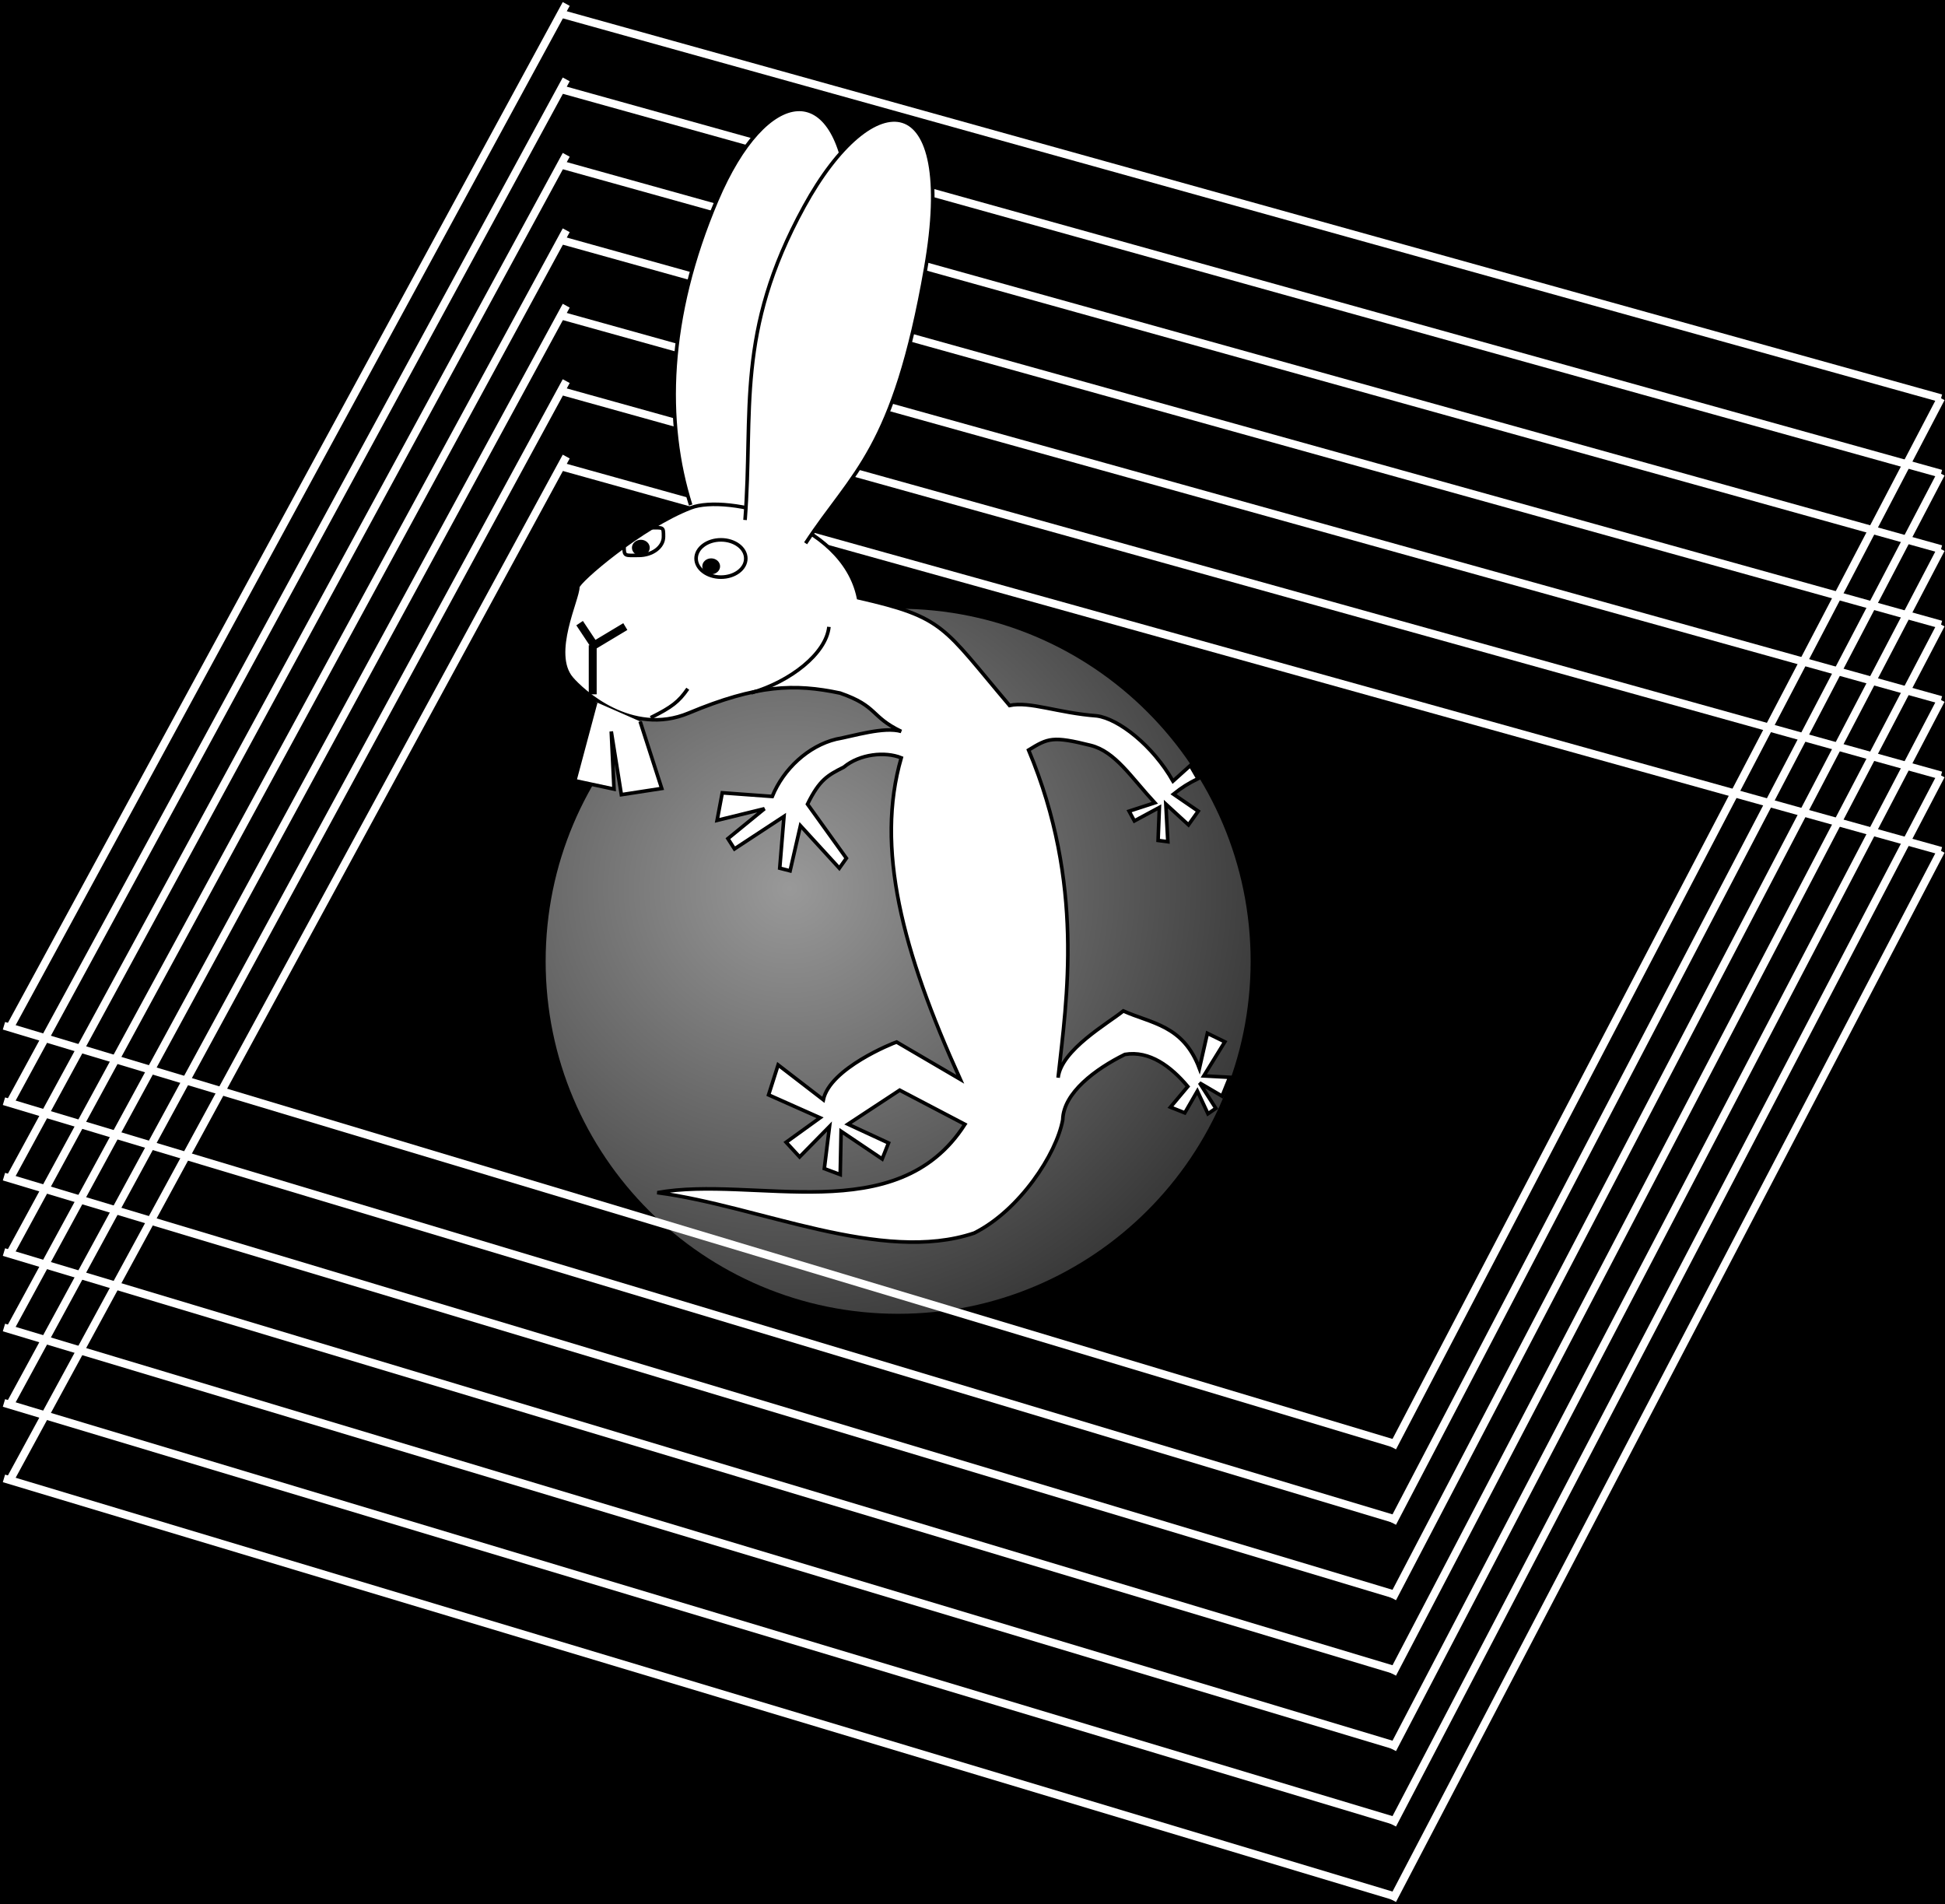 <?xml version="1.0" encoding="UTF-8" standalone="no"?>
<!-- Created with Inkscape (http://www.inkscape.org/) -->

<svg
   xmlns:dc="http://purl.org/dc/elements/1.1/"
   xmlns:cc="http://creativecommons.org/ns#"
   xmlns:rdf="http://www.w3.org/1999/02/22-rdf-syntax-ns#"
   xmlns:svg="http://www.w3.org/2000/svg"
   xmlns="http://www.w3.org/2000/svg"
   xmlns:xlink="http://www.w3.org/1999/xlink"
   xmlns:sodipodi="http://sodipodi.sourceforge.net/DTD/sodipodi-0.dtd"
   xmlns:inkscape="http://www.inkscape.org/namespaces/inkscape"
   width="540.831"
   height="529.391"
   id="svg2"
   version="1.1"
   inkscape:version="0.48.2 r9819"
   sodipodi:docname="proto-hasen-geco.svg">
  <rect width="100%" height="100%" fill="#333333" stroke="none"/>
  <sodipodi:namedview
     id="base"
     pagecolor="#000000"
     bordercolor="#666666"
     borderopacity="1.0"
     inkscape:pageopacity="1"
     inkscape:pageshadow="2"
     inkscape:zoom="1.0489559"
     inkscape:cx="181.7043"
     inkscape:cy="225.15063"
     inkscape:document-units="px"
     inkscape:current-layer="layer1"
     showgrid="false"
     inkscape:window-width="1678"
     inkscape:window-height="1029"
     inkscape:window-x="0"
     inkscape:window-y="19"
     inkscape:window-maximized="0"
     fit-margin-top="0"
     fit-margin-left="0"
     fit-margin-right="0"
     fit-margin-bottom="0" />
  <defs
     id="defs4">
    <linearGradient
       id="linearGradient3763">
      <stop
         id="stop3765"
         offset="0"
         style="stop-color:#999999;stop-opacity:1;" />
      <stop
         id="stop3767"
         offset="1"
         style="stop-color:#000000;stop-opacity:1;" />
    </linearGradient>
    <radialGradient
       gradientTransform="matrix(2.218,0.003,-0.003,2.111,-441.742,-569.387)"
       gradientUnits="userSpaceOnUse"
       r="98.013"
       fy="505.534"
       fx="351.525"
       cy="505.534"
       cx="351.525"
       id="radialGradient3769"
       xlink:href="#linearGradient3763"
       inkscape:collect="always" />
    <radialGradient
       inkscape:collect="always"
       xlink:href="#linearGradient3763"
       id="radialGradient4181"
       gradientUnits="userSpaceOnUse"
       gradientTransform="matrix(2.218,0.003,-0.003,2.111,-441.742,-569.387)"
       cx="351.525"
       cy="505.534"
       fx="351.525"
       fy="505.534"
       r="98.013" />
  </defs>
  <g
     transform="translate(-116.839,-251.86)"
     id="layer1"
     inkscape:groupmode="layer"
     inkscape:label="Ebene 1">
    <rect
       style="fill:#000000;fill-opacity:1;stroke:#ffffff;stroke-width:1;stroke-linecap:butt;stroke-miterlimit:4;stroke-opacity:1;stroke-dasharray:none;stroke-dashoffset:0"
       id="rect4183"
       width="551.977"
       height="538.631"
       x="-2.86"
       y="-1.613"
       transform="translate(116.839,251.86)" />
    <g
       transform="translate(344.152,102.006)"
       id="g4160">
      <path
         id="path4174"
         style="color:#000000;fill:none;stroke:#ffffff;stroke-width:2.2;stroke-linecap:butt;stroke-linejoin:miter;stroke-miterlimit:4;stroke-opacity:1;stroke-dasharray:none;stroke-dashoffset:0;marker:none;visibility:visible;display:inline;overflow:visible;enable-background:accumulate"
         d="M 159.885,678.145 312.418,386.426 M 159.885,657.172 312.418,365.453 M 159.885,636.198 312.418,344.48 M 159.885,615.225 312.418,323.507 M 159.885,594.252 312.418,302.533 M 159.885,573.279 312.418,281.56 M 159.885,552.306 312.418,260.587"
         inkscape:connector-curvature="0"
         sodipodi:nodetypes="cccccccccccccc" />
      <path
         sodipodi:nodetypes="cccccccccccccc"
         inkscape:connector-curvature="0"
         d="M -70.82,279.653 312.418,386.426 M -70.82,258.68 312.418,365.453 M -70.82,237.707 312.418,344.48 M -70.82,216.734 312.418,323.507 M -70.82,195.761 312.418,302.533 M -70.82,174.787 312.418,281.56 M -70.82,153.814 312.418,260.587"
         style="color:#000000;fill:none;stroke:#ffffff;stroke-width:2.2;stroke-linecap:butt;stroke-linejoin:miter;stroke-miterlimit:4;stroke-opacity:1;stroke-dasharray:none;stroke-dashoffset:0;marker:none;visibility:visible;display:inline;overflow:visible;enable-background:accumulate"
         id="path4177" />
      <path
         sodipodi:nodetypes="cccccccccccccc"
         inkscape:connector-curvature="0"
         d="M -224.306,560.885 -69.867,276.793 M -224.306,539.912 -69.867,255.82 M -224.306,518.939 -69.867,234.847 M -224.306,497.966 -69.867,213.874 M -224.306,476.993 -69.867,192.901 M -224.306,456.019 -69.867,171.927 M -224.306,435.046 -69.867,150.954"
         style="color:#000000;fill:none;stroke:#ffffff;stroke-width:2.2;stroke-linecap:butt;stroke-linejoin:miter;stroke-miterlimit:4;stroke-opacity:1;stroke-dasharray:none;stroke-dashoffset:0;marker:none;visibility:visible;display:inline;overflow:visible;enable-background:accumulate"
         id="path4179" />
    </g>
    <path
       sodipodi:nodetypes="czzc"
       inkscape:connector-curvature="0"
       id="path2989"
       d="m 308.886,392.265 c -7.303,-23.027 -6.627,-52.035 7.243,-84.684 13.87,-32.649 33.675,-34.232 36.589,-1.727 2.914,32.505 -16.388,69.538 -28.72,88.57"
       style="color:#000000;fill:#ffffff;stroke:#000000;stroke-width:1;stroke-linecap:butt;stroke-linejoin:miter;stroke-miterlimit:4;stroke-opacity:1;stroke-dasharray:none;stroke-dashoffset:0;marker:none;visibility:visible;display:inline;overflow:visible;enable-background:accumulate" />
    <path
       d="m 464.591,519.119 c 0,54.131 -43.882,98.013 -98.013,98.013 -54.131,0 -98.013,-43.882 -98.013,-98.013 0,-54.131 43.882,-98.013 98.013,-98.013 54.131,0 98.013,43.882 98.013,98.013 z"
       sodipodi:ry="98.013153"
       sodipodi:rx="98.013153"
       sodipodi:cy="519.11877"
       sodipodi:cx="366.57785"
       id="path2985"
       style="fill:url(#radialGradient4181);fill-opacity:1;stroke:none"
       sodipodi:type="arc" />
    <path
       sodipodi:nodetypes="ccccccccccccccccccccccccccccccccccccssssccccccccccccccccccccccccccccccccccccc"
       inkscape:connector-curvature="0"
       id="path2987"
       d="m 299.653,583.453 c 26.888,-4.877 66.614,10.527 85.492,-18.998 l -18.135,-9.499 -14.387,9.46 11.283,5.225 -1.767,4.442 -11.424,-7.695 -0.246,12.04 -4.422,-1.663 1.45,-11.711 -8.316,8.458 -3.748,-4.07 9.432,-6.81 -14.313,-6.368 2.652,-8.326 12.57,9.684 c 1.853,-8.771 19.379,-15.733 20.374,-16.052 l 17.703,10.363 c -16.175,-35.685 -23.639,-64.39 -16.407,-89.378 -4.462,-1.799 -11.514,-1.118 -15.976,2.591 -4.473,2.256 -6.759,3.48 -10.093,10.293 l 10.805,15.034 -1.955,2.767 -10.814,-11.813 -2.878,12.548 -2.878,-0.74 1.182,-14.397 -13.767,9.042 -1.827,-2.861 10.169,-8.305 -13.177,3.229 1.44,-7.659 13.897,1.015 c 3.12,-7.65 10.012,-14.028 17.736,-15.923 4.75,-0.845 13.385,-3.585 18.135,-2.159 -8.638,-4.139 -6.409,-6.971 -16.996,-10.655 -12.651,-2.685 -23.198,-2.344 -42.118,5.554 -15.934,6.652 -29.696,-6.268 -32.564,-9.637 -5.892,-6.923 1.779,-22.075 1.737,-25.407 -0.019,-1.503 17.564,-16.678 31.463,-22.034 9.866,-3.802 42.176,3.548 46.591,25.033 24.056,5.485 23.345,7.954 42,29.931 5.667,-1.204 13.272,2.056 24.291,2.897 6.063,0.819 15.551,8.263 21.157,18.135 l 4.824,-4.346 2.128,3.662 c -2.719,1.335 -4.462,2.42 -6.821,4.31 l 6.884,4.726 -2.708,3.813 -6.297,-5.779 0.554,10.469 -2.708,-0.363 0.358,-9.172 -6.95,3.748 -1.469,-2.712 7.145,-2.321 c -6.619,-7.15 -11.007,-14.261 -17.824,-15.966 -10.603,-2.644 -11.832,-2.042 -17.271,1.295 15.605,37.212 10.629,69.153 8.204,91.105 0.855,-7.784 13.987,-15.173 18.135,-18.566 7.737,3.5 16.642,3.885 21.157,15.976 l 2.222,-9.764 4.852,2.37 -5.853,9.476 7.205,0.387 -2.115,5.231 -6.268,-3.674 4.529,7.077 -2.19,1.504 -2.941,-6.307 -3.494,6.058 -3.989,-1.587 4.823,-5.74 c -4.632,-5.533 -10.641,-10.078 -17.505,-8.916 -8.157,4.03 -17.072,10.65 -17.271,18.135 -1.722,9.558 -12.028,25.22 -24.611,31.52 -25.844,8.69 -59.991,-7.56 -88.082,-11.226 z"
       style="color:#000000;fill:#ffffff;stroke:#000000;stroke-width:1;stroke-linecap:butt;stroke-linejoin:miter;stroke-miterlimit:4;stroke-opacity:1;stroke-dasharray:none;stroke-dashoffset:0;marker:none;visibility:visible;display:inline;overflow:visible;enable-background:accumulate" />
    <path
       sodipodi:nodetypes="czzc"
       inkscape:connector-curvature="0"
       id="path2991"
       d="m 324.011,396.432 c 2.359,-30.338 -2.785,-52.1 16.407,-87.121 19.193,-35.021 42.758,-33.977 33.838,17.038 -8.92,51.014 -20.27,56.508 -33.406,76.56"
       style="color:#000000;fill:#ffffff;stroke:#000000;stroke-width:1;stroke-linecap:butt;stroke-linejoin:miter;stroke-miterlimit:4;stroke-opacity:1;stroke-dasharray:none;stroke-dashoffset:0;marker:none;visibility:visible;display:inline;overflow:visible;enable-background:accumulate" />
    <path
       sodipodi:nodetypes="sssss"
       inkscape:connector-curvature="0"
       id="path2993"
       d="m 320.761,419.658 c 0,2.862 -3.093,5.181 -6.908,5.181 -3.815,0 -6.908,-2.32 -6.908,-5.181 0,-2.862 3.093,-5.181 6.908,-5.181 3.815,0 6.908,2.32 6.908,5.181 z"
       style="fill:none;stroke:#000000;stroke-opacity:1"
       transform="translate(3.454,-12.522)" />
    <path
       sodipodi:nodetypes="ccc"
       inkscape:connector-curvature="0"
       id="path2995"
       d="m 278.006,425.111 4.076,6.135 8.636,-5.181"
       style="color:#000000;fill:none;stroke:#000000;stroke-width:2.2;stroke-linecap:butt;stroke-linejoin:miter;stroke-miterlimit:4;stroke-opacity:1;stroke-dasharray:none;stroke-dashoffset:0;marker:none;visibility:visible;display:inline;overflow:visible;enable-background:accumulate" />
    <path
       sodipodi:nodetypes="cc"
       inkscape:connector-curvature="0"
       id="path2997"
       d="m 281.65,431.247 0,13.656"
       style="color:#000000;fill:none;stroke:#000000;stroke-width:2.2;stroke-linecap:butt;stroke-linejoin:miter;stroke-miterlimit:4;stroke-opacity:1;stroke-dasharray:none;stroke-dashoffset:0;marker:none;visibility:visible;display:inline;overflow:visible;enable-background:accumulate" />
    <path
       sodipodi:nodetypes="cssc"
       inkscape:connector-curvature="0"
       id="path2999"
       d="m 316.965,417.158 c 3.815,0 3.796,-0.361 3.796,2.5 0,2.862 -3.093,5.181 -6.908,5.181 -3.815,0 -4.057,0.361 -4.057,-2.5"
       style="fill:none;stroke:#000000;stroke-opacity:1"
       transform="translate(-19.43,-18.566)" />
    <path
       sodipodi:nodetypes="ccccccc"
       inkscape:connector-curvature="0"
       id="path3003"
       d="m 282.513,447.034 -5.85,21.882 10.915,2.339 -0.769,-16.025 2.807,17.572 11.226,-1.727 -6.011,-18.646"
       style="color:#000000;fill:#ffffff;stroke:#000000;stroke-width:1;stroke-miterlimit:4;stroke-opacity:1;stroke-dasharray:none;marker:none;visibility:visible;display:inline;overflow:visible;enable-background:accumulate" />
    <path
       sodipodi:nodetypes="sssss"
       style="fill:#000000;fill-opacity:1;stroke:none"
       d="m 297.506,404.146 c 0,1.223 -1.108,2.215 -2.475,2.215 -1.367,0 -2.475,-0.992 -2.475,-2.215 0,-1.223 1.108,-2.215 2.475,-2.215 1.367,0 2.475,0.992 2.475,2.215 z"
       id="path3762"
       inkscape:connector-curvature="0" />
    <path
       sodipodi:nodetypes="sssss"
       inkscape:connector-curvature="0"
       id="path3764"
       d="m 317.069,409.314 c 0,1.223 -1.108,2.215 -2.475,2.215 -1.367,0 -2.475,-0.992 -2.475,-2.215 0,-1.223 1.108,-2.215 2.475,-2.215 1.367,0 2.475,0.992 2.475,2.215 z"
       style="fill:#000000;fill-opacity:1;stroke:none" />
    <path
       sodipodi:nodetypes="cc"
       inkscape:connector-curvature="0"
       id="path3766"
       d="m 297.767,451.393 c 5.89,-2.938 7.785,-4.391 10.317,-8.039"
       style="color:#000000;fill:none;stroke:#000000;stroke-width:1;stroke-linecap:butt;stroke-linejoin:miter;stroke-miterlimit:4;stroke-opacity:1;stroke-dasharray:none;stroke-dashoffset:0;marker:none;visibility:visible;display:inline;overflow:visible;enable-background:accumulate" />
    <path
       sodipodi:nodetypes="cc"
       transform="translate(268.565,281.769)"
       inkscape:connector-curvature="0"
       id="path2994"
       d="m 57.187,162.722 c 10.847,-3.148 20.788,-10.885 21.58,-18.343"
       style="color:#000000;fill:none;stroke:#000000;stroke-width:1;stroke-linecap:butt;stroke-linejoin:miter;stroke-miterlimit:4;stroke-opacity:1;stroke-dasharray:none;stroke-dashoffset:0;marker:none;visibility:visible;display:inline;overflow:visible;enable-background:accumulate" />
    <g
       id="g4114"
       transform="translate(-41.946,-15.253)">
      <path
         id="path4116"
         d="m 159.885,552.306 c 0,0 387.052,116.306 387.052,116.306"
         style="color:#000000;fill:none;stroke:#ffffff;stroke-width:2.2;stroke-linecap:butt;stroke-linejoin:miter;stroke-miterlimit:4;stroke-opacity:1;stroke-dasharray:none;stroke-dashoffset:0;marker:none;visibility:visible;display:inline;overflow:visible;enable-background:accumulate"
         inkscape:connector-curvature="0" />
      <path
         id="path4118"
         d="m 159.885,573.279 c 0,0 387.052,116.306 387.052,116.306"
         style="color:#000000;fill:none;stroke:#ffffff;stroke-width:2.2;stroke-linecap:butt;stroke-linejoin:miter;stroke-miterlimit:4;stroke-opacity:1;stroke-dasharray:none;stroke-dashoffset:0;marker:none;visibility:visible;display:inline;overflow:visible;enable-background:accumulate"
         inkscape:connector-curvature="0" />
      <path
         id="path4120"
         d="m 159.885,594.252 c 0,0 387.052,116.306 387.052,116.306"
         style="color:#000000;fill:none;stroke:#ffffff;stroke-width:2.2;stroke-linecap:butt;stroke-linejoin:miter;stroke-miterlimit:4;stroke-opacity:1;stroke-dasharray:none;stroke-dashoffset:0;marker:none;visibility:visible;display:inline;overflow:visible;enable-background:accumulate"
         inkscape:connector-curvature="0" />
      <path
         id="path4122"
         d="m 159.885,615.225 c 0,0 387.052,116.306 387.052,116.306"
         style="color:#000000;fill:none;stroke:#ffffff;stroke-width:2.2;stroke-linecap:butt;stroke-linejoin:miter;stroke-miterlimit:4;stroke-opacity:1;stroke-dasharray:none;stroke-dashoffset:0;marker:none;visibility:visible;display:inline;overflow:visible;enable-background:accumulate"
         inkscape:connector-curvature="0" />
      <path
         id="path4124"
         d="m 159.885,636.198 c 0,0 387.052,116.306 387.052,116.306"
         style="color:#000000;fill:none;stroke:#ffffff;stroke-width:2.2;stroke-linecap:butt;stroke-linejoin:miter;stroke-miterlimit:4;stroke-opacity:1;stroke-dasharray:none;stroke-dashoffset:0;marker:none;visibility:visible;display:inline;overflow:visible;enable-background:accumulate"
         inkscape:connector-curvature="0" />
      <path
         id="path4126"
         d="m 159.885,657.172 c 0,0 387.052,116.306 387.052,116.306"
         style="color:#000000;fill:none;stroke:#ffffff;stroke-width:2.2;stroke-linecap:butt;stroke-linejoin:miter;stroke-miterlimit:4;stroke-opacity:1;stroke-dasharray:none;stroke-dashoffset:0;marker:none;visibility:visible;display:inline;overflow:visible;enable-background:accumulate"
         inkscape:connector-curvature="0" />
      <path
         id="path4128"
         d="m 159.885,678.145 c 0,0 387.052,116.306 387.052,116.306"
         style="color:#000000;fill:none;stroke:#ffffff;stroke-width:2.2;stroke-linecap:butt;stroke-linejoin:miter;stroke-miterlimit:4;stroke-opacity:1;stroke-dasharray:none;stroke-dashoffset:0;marker:none;visibility:visible;display:inline;overflow:visible;enable-background:accumulate"
         inkscape:connector-curvature="0" />
    </g>
  </g>
</svg>
